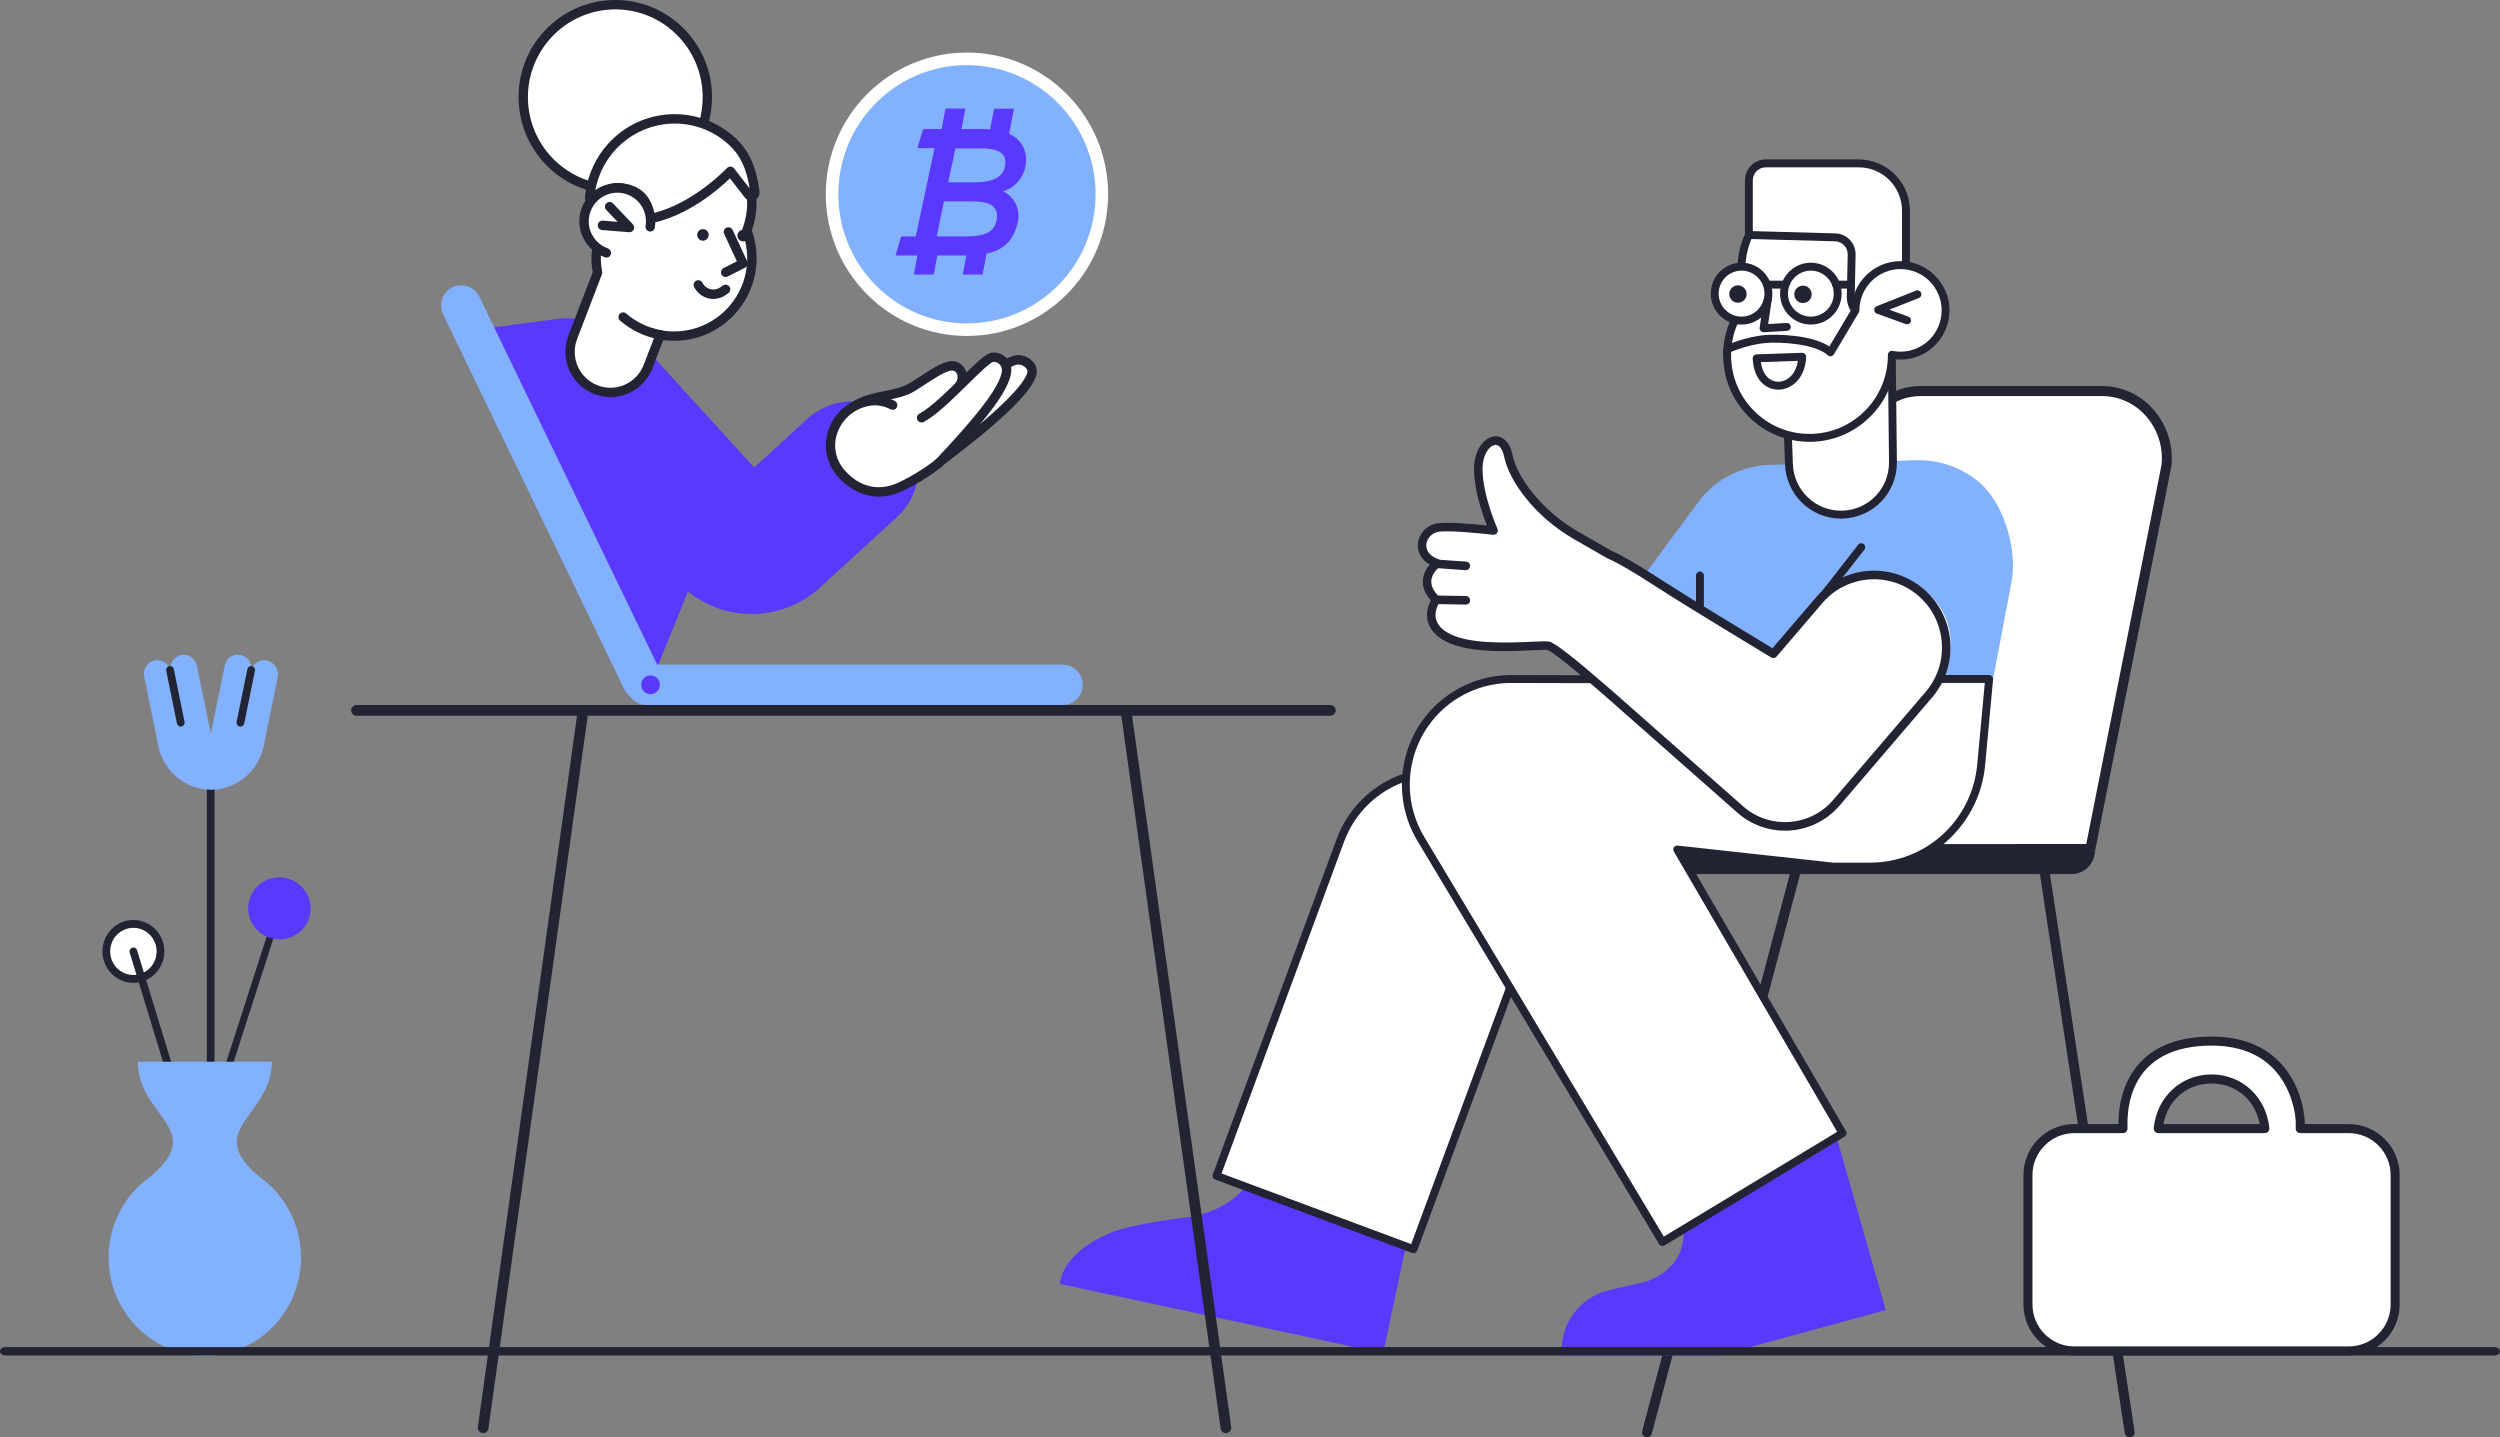 <svg width="327" height="188" viewBox="0 0 327 188" fill="none" xmlns="http://www.w3.org/2000/svg">
  <rect x="0" y="0" width="327" height="188" fill="#808080" stroke="none"/>
  <g clip-path="url(#clip0_282_1203)">
    <path
      d="M215.429 188C215.071 188 214.778 187.709 214.778 187.35C214.778 187.292 214.787 187.237 214.8 187.179L235.019 110.89C235.112 110.541 235.467 110.335 235.815 110.426C236.162 110.519 236.367 110.876 236.277 111.225L216.058 187.514C215.981 187.8 215.724 188 215.429 188ZM278.56 188C278.24 188 277.966 187.764 277.917 187.446L266.338 111.156C266.289 110.799 266.538 110.47 266.893 110.421C267.243 110.371 267.566 110.61 267.623 110.961L279.202 187.251C279.257 187.608 279.014 187.94 278.658 187.995C278.625 188 278.593 188.003 278.56 188.003V188Z"
      fill="#222433" />
    <path
      d="M232.427 111.057C232.427 111.057 242.887 61.579 243.125 60.256C243.872 56.109 245.438 52.146 249.63 51.309C250.152 51.205 250.682 51.153 251.216 51.153H274.981C275.514 51.153 276.044 51.205 276.566 51.309C280.976 52.187 283.844 56.491 283.374 60.89L273.337 111.452"
      fill="white" />
    <path
      d="M273.337 112.103C272.979 112.103 272.687 111.812 272.687 111.452C272.687 111.409 272.692 111.367 272.7 111.323L282.732 60.791C283.164 56.62 280.405 52.739 276.441 51.948C275.959 51.852 275.47 51.803 274.981 51.803H251.216C250.726 51.803 250.237 51.852 249.756 51.946C246.59 52.577 244.687 55.253 243.765 60.369C243.527 61.689 233.488 109.169 233.061 111.189C232.982 111.54 232.635 111.763 232.285 111.683C231.94 111.606 231.721 111.266 231.79 110.917C231.894 110.423 242.251 61.434 242.486 60.135C243.134 56.543 244.566 51.649 249.504 50.667C250.067 50.554 250.642 50.497 251.216 50.497H274.981C275.555 50.497 276.132 50.554 276.692 50.667C281.318 51.589 284.536 56.109 284.02 60.959C284.02 60.978 284.014 60.997 284.011 61.016L273.974 111.579C273.914 111.883 273.646 112.103 273.337 112.103Z"
      fill="#222433" />
    <path
      d="M208.233 110.404L274.016 110.399V111.269C274.016 112.959 272.649 114.331 270.964 114.331H205.059L208.233 110.407V110.404Z"
      fill="#222433" />
    <path
      d="M85.963 87.276L89.991 77.379C95.011 81.425 102.357 81.32 107.27 76.838L117.307 67.658C120.848 64.419 121.105 58.914 117.879 55.36C114.647 51.797 109.143 51.542 105.597 54.789L98.65 61.148L86.059 47.335C83.065 43.838 78.63 41.615 73.704 41.615L62.611 43.078L85.963 87.279V87.276Z"
      fill="#5A38FD" />
    <path
      d="M81.956 24.705C88.556 23.888 93.247 17.853 92.433 11.227C91.619 4.6 85.608 -0.11 79.008 0.707C72.408 1.524 67.718 7.559 68.532 14.185C69.346 20.812 75.356 25.522 81.956 24.705Z"
      fill="white" />
    <path
      d="M80.782 25.403C87.768 25.236 93.296 19.415 93.127 12.4C92.957 5.385 87.161 -0.165 80.175 0.003C73.19 0.17 67.661 5.991 67.831 13.006C68.006 20.016 73.799 25.562 80.782 25.403ZM80.206 1.232C86.516 1.081 91.752 6.093 91.905 12.43C92.055 18.764 87.063 24.023 80.755 24.177C74.448 24.33 69.209 19.316 69.056 12.979C68.911 6.647 73.901 1.391 80.206 1.232Z"
      fill="#222433" />
    <path
      d="M78.07 32.418C78.02 32.871 77.99 33.321 77.98 33.774C77.98 34.405 78.042 35.037 78.168 35.654L75.727 42.005C75.727 42.005 75.36 42.935 74.92 44.115C73.867 46.843 75.218 49.912 77.936 50.969H77.941C80.659 52.028 83.713 50.672 84.766 47.944V47.939L86.362 43.8C86.969 43.915 87.587 43.97 88.202 43.962C93.818 43.948 98.362 39.367 98.349 33.727V33.717C98.338 32.49 98.116 31.277 97.692 30.124C98.124 28.974 98.346 27.753 98.34 26.52C98.34 26.081 98.308 25.645 98.248 25.211L94.094 18.213"
      fill="white" />
    <path
      d="M79.99 51.946C82.371 51.883 84.482 50.39 85.34 48.161L86.756 44.486C87.24 44.555 87.73 44.585 88.219 44.577C94.174 44.555 98.983 39.694 98.962 33.717C98.951 32.495 98.743 31.282 98.344 30.13C98.754 28.971 98.959 27.75 98.953 26.52C98.953 26.051 98.918 25.582 98.852 25.118C98.838 25.041 98.814 24.967 98.773 24.901L94.62 17.903C94.448 17.612 94.073 17.516 93.78 17.689C93.49 17.861 93.395 18.24 93.567 18.531L97.657 25.425C97.701 25.796 97.723 26.166 97.726 26.54C97.728 27.692 97.521 28.834 97.116 29.913C97.064 30.05 97.064 30.201 97.116 30.338C97.515 31.422 97.726 32.567 97.737 33.722C97.753 39.022 93.488 43.331 88.208 43.347H88.203C87.623 43.358 87.043 43.306 86.472 43.196C86.182 43.144 85.898 43.303 85.791 43.58L84.195 47.719C83.749 48.88 82.86 49.816 81.728 50.318C80.599 50.826 79.314 50.856 78.16 50.401C75.757 49.465 74.562 46.756 75.486 44.341C75.749 43.635 76.019 42.933 76.293 42.233L78.734 35.877C78.775 35.77 78.787 35.651 78.765 35.539C78.647 34.96 78.59 34.37 78.587 33.777C78.595 33.346 78.625 32.915 78.674 32.484C78.721 32.15 78.488 31.837 78.155 31.79C77.821 31.743 77.51 31.977 77.463 32.311C77.463 32.322 77.463 32.331 77.46 32.342V32.347C77.409 32.816 77.376 33.286 77.365 33.758C77.365 34.373 77.419 34.987 77.531 35.594L75.153 41.783C75.153 41.783 74.781 42.727 74.344 43.896C73.179 46.953 74.702 50.381 77.745 51.55C78.458 51.825 79.218 51.959 79.984 51.943L79.99 51.946Z"
      fill="#222433" />
    <path
      d="M98.74 25.115C98.341 22.049 97.436 20.021 95.765 18.484C91.227 14.315 84.183 14.628 80.03 19.181L80.022 19.19C78.469 20.894 77.482 23.035 77.187 25.324L77.118 25.878C77.083 26.144 79.719 24.525 80.659 24.541C85.233 24.638 84.859 28.581 85.105 28.576H85.146C90.888 27.388 95.533 22.404 95.533 22.404L97.912 25.461C98.045 25.639 98.283 25.702 98.486 25.612C98.661 25.51 98.759 25.316 98.74 25.112V25.115Z"
      fill="white" />
    <path
      d="M85.118 29.194H85.159C85.195 29.194 85.233 29.188 85.269 29.18C90.097 28.181 94.103 24.662 95.475 23.331L97.419 25.831C97.733 26.251 98.302 26.389 98.77 26.155C99.169 25.933 99.396 25.494 99.344 25.038V25.033C98.925 21.822 97.947 19.662 96.175 18.029C91.388 13.629 83.956 13.959 79.576 18.764L79.568 18.773C77.93 20.57 76.888 22.832 76.58 25.244L76.511 25.801C76.481 26.032 76.58 26.262 76.768 26.4C77.129 26.66 77.433 26.515 78.436 26.029C79.07 25.722 80.246 25.156 80.648 25.159C83.855 25.225 84.216 27.314 84.391 28.318C84.443 28.628 84.541 29.207 85.115 29.194H85.118ZM95.516 21.792C95.352 21.797 95.196 21.866 95.084 21.986C95.04 22.033 90.789 26.537 85.553 27.854C85.326 26.66 84.58 24.012 80.672 23.93C80.03 23.924 79.081 24.352 77.906 24.923L77.865 24.942C78.709 20.046 82.835 16.399 87.781 16.176C90.573 16.042 93.299 17.038 95.349 18.94C96.817 20.29 97.64 22.019 98.053 24.651L96.014 22.028C95.904 21.888 95.737 21.8 95.56 21.792C95.546 21.792 95.532 21.792 95.519 21.792H95.516Z"
      fill="#222433" />
    <path
      d="M79.312 33.085C77.909 32.583 76.854 31.406 76.501 29.956C75.949 27.605 77.401 25.247 79.744 24.692C82.087 24.138 84.433 25.596 84.985 27.948C85.116 28.51 85.138 29.095 85.045 29.668"
      fill="white" />
    <path
      d="M79.328 33.697C79.667 33.689 79.935 33.409 79.927 33.069C79.921 32.816 79.76 32.591 79.525 32.503C78.316 32.07 77.406 31.057 77.1 29.806C76.638 27.78 77.901 25.763 79.916 25.299C81.915 24.841 83.91 26.081 84.392 28.082C84.504 28.568 84.523 29.073 84.444 29.564C84.383 29.899 84.602 30.217 84.936 30.278C85.269 30.338 85.586 30.118 85.649 29.784C85.649 29.775 85.652 29.767 85.655 29.756C85.759 29.106 85.734 28.442 85.586 27.799C84.958 25.115 82.281 23.452 79.61 24.083C76.938 24.715 75.281 27.401 75.908 30.083C76.31 31.735 77.51 33.074 79.104 33.651C79.175 33.678 79.251 33.689 79.328 33.689V33.697ZM94.923 36.233C95.014 36.233 95.104 36.209 95.186 36.167L97.466 35.006C97.761 34.855 97.885 34.499 97.742 34.197L95.828 30.083C95.686 29.775 95.323 29.641 95.016 29.786C94.71 29.929 94.576 30.297 94.721 30.604L96.386 34.18L94.636 35.072C94.336 35.226 94.215 35.596 94.368 35.898C94.475 36.11 94.694 36.242 94.932 36.236L94.923 36.233Z"
      fill="#222433" />
    <path
      d="M92.067 31.473C92.478 31.404 92.756 31.014 92.687 30.601C92.618 30.188 92.23 29.91 91.819 29.979C91.407 30.048 91.13 30.438 91.199 30.851C91.267 31.263 91.656 31.542 92.067 31.473Z"
      fill="#222433" />
    <path
      d="M97.329 31.564C97.74 31.494 98.017 31.102 97.947 30.69C97.877 30.278 97.488 30 97.077 30.07C96.666 30.14 96.389 30.531 96.459 30.944C96.529 31.356 96.919 31.634 97.329 31.564Z"
      fill="#222433" />
    <path
      d="M93.378 39.101C93.928 39.088 94.464 38.912 94.912 38.591L95.243 38.363C95.527 38.176 95.607 37.798 95.421 37.512C95.235 37.227 94.858 37.147 94.573 37.334L94.554 37.348L94.212 37.581C93.496 38.086 92.509 37.913 92.006 37.197C91.976 37.153 91.946 37.106 91.921 37.059L91.877 36.977C91.719 36.678 91.347 36.565 91.049 36.725C90.751 36.884 90.636 37.257 90.797 37.556L90.841 37.636C90.89 37.726 90.945 37.817 91.008 37.902C91.552 38.676 92.441 39.126 93.384 39.104L93.378 39.101ZM86.338 44.395C86.677 44.387 86.945 44.107 86.937 43.767C86.931 43.473 86.718 43.226 86.431 43.174C84.758 42.872 83.197 42.126 81.911 41.011C81.66 40.786 81.272 40.808 81.047 41.064C80.823 41.319 80.845 41.706 81.099 41.931L81.11 41.942C82.562 43.199 84.326 44.044 86.212 44.385C86.253 44.393 86.297 44.395 86.338 44.395ZM82.349 30.371C82.688 30.363 82.956 30.08 82.948 29.742C82.945 29.589 82.882 29.443 82.778 29.334L80.181 26.608C79.948 26.364 79.56 26.353 79.317 26.589C79.073 26.822 79.062 27.212 79.298 27.459L80.782 29.018L78.847 28.861C78.51 28.834 78.215 29.087 78.188 29.427C78.16 29.764 78.412 30.061 78.751 30.088L82.289 30.374C82.311 30.374 82.33 30.374 82.352 30.374L82.349 30.371Z"
      fill="#222433" />
    <path
      d="M118.839 57.02C119.727 56.932 120.132 55.865 120.307 55.684C123.055 52.538 126.303 50.949 125.816 48.897C125.674 48.235 125.062 47.788 124.392 47.856C123.202 47.988 121.712 49.124 119.394 50.59C117.176 51.979 114.144 51.537 111.656 53.2"
      fill="white" />
    <path
      d="M119.377 57.517C120.074 57.243 120.47 56.578 120.681 56.227C120.714 56.172 120.741 56.126 120.763 56.093C121.638 55.124 122.573 54.213 123.56 53.362C125.375 51.74 126.811 50.458 126.406 48.757C126.196 47.793 125.296 47.143 124.317 47.247C123.232 47.368 122.04 48.142 120.394 49.215C119.981 49.484 119.541 49.772 119.062 50.071C118.108 50.667 116.946 50.9 115.713 51.147C114.242 51.441 112.722 51.745 111.311 52.689C111.03 52.879 110.953 53.26 111.142 53.543C111.33 53.826 111.71 53.903 111.992 53.713C113.2 52.904 114.6 52.624 115.954 52.352C117.239 52.094 118.567 51.83 119.713 51.111C120.197 50.804 120.645 50.513 121.061 50.244C122.567 49.264 123.656 48.556 124.454 48.468C124.815 48.433 125.143 48.677 125.214 49.031C125.441 49.981 124.473 50.9 122.748 52.442C121.723 53.323 120.755 54.27 119.85 55.275C119.768 55.374 119.694 55.481 119.631 55.596C119.456 55.887 119.166 56.375 118.778 56.414C118.442 56.458 118.207 56.765 118.25 57.103C118.291 57.424 118.576 57.657 118.898 57.638C119.062 57.621 119.224 57.583 119.377 57.523V57.517ZM120.755 56.101L120.744 56.112L120.755 56.101Z"
      fill="#222433" />
    <path
      d="M116.76 52.989C115.683 52.451 114.663 52.346 114.291 52.398C109.247 52.772 106.914 58.453 110.064 61.966C111.716 63.824 114.548 65.328 118.122 63.517C121.638 61.746 123.15 60.242 123.15 60.242C129.37 55.552 134.288 51.227 134.95 48.943C135.259 47.914 134.1 46.975 133.047 47.071C130.854 47.28 125.02 53.477 121.988 55.094"
      fill="white" />
    <path
      d="M117.611 64.42C117.879 64.312 118.142 64.195 118.399 64.063C121.723 62.389 123.301 60.945 123.55 60.709C130.981 55.105 134.902 51.312 135.539 49.113C135.711 48.51 135.569 47.859 135.161 47.382C134.631 46.739 133.822 46.396 132.993 46.457C131.651 46.586 129.671 48.188 126.571 50.818C124.794 52.324 122.954 53.883 121.704 54.55C121.409 54.718 121.305 55.091 121.469 55.387C121.63 55.673 121.986 55.782 122.278 55.637C123.645 54.91 125.45 53.378 127.361 51.759C129.45 49.989 132.05 47.782 133.105 47.684C133.529 47.659 133.937 47.837 134.213 48.161C134.366 48.323 134.423 48.551 134.366 48.765C134.051 49.846 132.135 52.7 122.784 59.751C122.762 59.768 122.74 59.787 122.721 59.806C122.708 59.82 121.215 61.274 117.849 62.968C114.207 64.815 111.697 62.877 110.522 61.56C109.239 60.157 108.884 58.135 109.617 56.378C110.415 54.441 112.25 53.131 114.338 53.016C114.352 53.016 114.366 53.016 114.379 53.011C115.115 53.013 115.839 53.197 116.49 53.54C116.794 53.691 117.16 53.568 117.31 53.263C117.461 52.958 117.338 52.591 117.034 52.44C115.85 51.85 114.718 51.726 114.229 51.789C111.621 51.99 109.42 53.571 108.479 55.917C107.588 58.11 108.028 60.621 109.611 62.378C110.675 63.574 113.505 66.047 117.611 64.422V64.42Z"
      fill="#222433" />
    <path
      d="M122.784 60.594C128.123 54.91 131.383 50.958 131.659 48.603C131.763 47.675 131.098 46.835 130.171 46.731C130.051 46.717 129.931 46.717 129.81 46.731C128.572 46.882 123.448 53.12 120.553 54.646"
      fill="white" />
    <path
      d="M123.008 61.167C123.092 61.134 123.166 61.082 123.226 61.016C128.58 55.319 131.962 51.268 132.265 48.674C132.41 47.409 131.503 46.264 130.239 46.119C130.073 46.1 129.906 46.1 129.742 46.119C128.979 46.212 127.82 47.324 125.665 49.445C123.814 51.27 121.714 53.337 120.268 54.1C119.967 54.254 119.847 54.624 120 54.926C120.153 55.228 120.522 55.349 120.823 55.195L120.837 55.187C122.444 54.342 124.613 52.206 126.524 50.324C127.822 49.045 129.441 47.458 129.898 47.338C130.212 47.31 130.524 47.425 130.742 47.651C130.975 47.881 131.087 48.205 131.051 48.532C130.773 50.911 126.699 55.533 122.341 60.174C122.108 60.421 122.122 60.81 122.368 61.044C122.54 61.206 122.792 61.255 123.013 61.167H123.008Z"
      fill="#222433" />
    <path
      d="M228.722 31.211L225.975 45.359L239.375 46.393L242.437 41.022L242.125 32.072L241.267 30.692L228.725 31.211H228.722Z"
      fill="white" />
    <path
      d="M220.236 161.246C220.17 163.964 218.88 166.239 215.509 167.575L210.295 168.799C206.492 169.774 203.949 173.369 204.282 177.296H224.898L246.661 171.36L240.362 149.217M162.959 155.23C161.045 157.451 158.213 158.886 155.074 159.24C152.848 159.49 148.4 160.206 146.267 160.892C143.796 161.688 139.107 164.029 138.617 167.94L158.781 172.255L170.363 174.739L180.919 177.014L183.856 163.154"
      fill="#5A38FD" />
    <path
      d="M197.516 129.199L184.887 163.398L159.115 153.798L175.307 109.951C176.767 106.005 179.936 102.942 183.916 101.633"
      fill="white" />
    <path
      d="M184.886 163.914C184.826 163.914 184.766 163.903 184.709 163.881L158.937 154.281C158.672 154.182 158.535 153.883 158.634 153.617L174.825 109.77C176.345 105.651 179.601 102.505 183.757 101.141C184.025 101.045 184.321 101.185 184.416 101.454C184.512 101.723 184.372 102.02 184.105 102.116C184.096 102.118 184.088 102.121 184.077 102.124C180.222 103.392 177.201 106.309 175.79 110.13L159.779 153.49L184.583 162.731L197.031 129.017C197.141 128.754 197.442 128.628 197.707 128.737C197.956 128.842 198.084 129.119 197.999 129.377L185.37 163.576C185.297 163.78 185.102 163.914 184.886 163.914Z"
      fill="#222433" />
    <path
      d="M258.565 62.822L258.582 62.833C258.598 62.844 258.612 62.855 258.628 62.869L258.568 62.822H258.565Z"
      fill="#82B1FF" />
    <path
      d="M263.153 75.87C263.875 71.338 261.819 65.295 258.582 62.833C256.87 61.475 254.831 60.602 252.671 60.308C251.985 60.212 251.29 60.177 250.598 60.199L247.596 60.295C247.596 60.295 247.596 67.032 240.98 67.315C234.475 67.592 233.994 60.725 233.994 60.725L231.47 60.805C227.848 60.923 224.641 62.611 222.481 65.196L214.579 75.905L232.351 85.797L239.213 77.258C239.213 77.258 244.408 72.124 251.123 76.778C257.759 81.378 254.183 88.865 254.183 88.865L260.695 88.816L263.039 76.482C263.082 76.287 263.121 76.087 263.153 75.883V75.87Z"
      fill="#82B1FF" />
    <path
      d="M222.35 80.634C222.065 80.634 221.836 80.404 221.833 80.118V75.282C221.833 74.997 222.063 74.764 222.35 74.764C222.637 74.764 222.867 74.994 222.867 75.282V80.118C222.867 80.404 222.637 80.637 222.35 80.637V80.634Z"
      fill="#222433" />
    <path
      d="M233.862 56.932L233.991 60.665C234.092 64.439 237.22 67.416 240.979 67.315C244.67 67.213 247.609 64.178 247.601 60.47L247.445 46.495"
      fill="white" />
    <path
      d="M240.791 67.834C236.843 67.834 233.582 64.664 233.475 60.679L233.347 56.949C233.336 56.664 233.56 56.425 233.844 56.414C234.128 56.403 234.366 56.625 234.377 56.908C234.377 56.908 234.377 56.908 234.377 56.911L234.506 60.643C234.599 64.129 237.497 66.89 240.964 66.794C244.401 66.7 247.091 63.92 247.085 60.468L246.93 46.498C246.927 46.212 247.154 45.976 247.438 45.974C247.722 45.974 247.955 46.199 247.96 46.487L248.116 60.462C248.122 64.488 244.994 67.721 240.991 67.831C240.925 67.831 240.857 67.831 240.791 67.831V67.834ZM225.899 46.992C225.614 46.992 225.385 46.761 225.385 46.473C225.385 44.813 225.737 43.21 226.432 41.714C226.555 41.456 226.864 41.349 227.121 41.473C227.372 41.593 227.482 41.895 227.367 42.151C226.738 43.504 226.416 44.98 226.418 46.473C226.418 46.759 226.186 46.989 225.902 46.989L225.899 46.992ZM227.777 35.396H227.758C227.474 35.385 227.252 35.147 227.26 34.861C227.312 33.308 227.684 31.784 228.354 30.385C228.477 30.127 228.783 30.017 229.04 30.14C229.297 30.264 229.407 30.571 229.284 30.829C228.677 32.1 228.338 33.486 228.291 34.894C228.28 35.174 228.053 35.394 227.777 35.394V35.396Z"
      fill="#222433" />
    <path
      d="M236.859 41.934C238.798 41.934 240.37 40.355 240.37 38.407C240.37 36.459 238.798 34.88 236.859 34.88C234.92 34.88 233.349 36.459 233.349 38.407C233.349 40.355 234.92 41.934 236.859 41.934Z"
      fill="white" />
    <path
      d="M236.859 42.452C234.639 42.452 232.832 40.638 232.832 38.407C232.832 36.176 234.639 34.361 236.859 34.361C239.079 34.361 240.887 36.176 240.887 38.407C240.887 40.638 239.079 42.452 236.859 42.452ZM236.859 35.399C235.208 35.399 233.863 36.749 233.863 38.407C233.863 40.065 235.208 41.415 236.859 41.415C238.511 41.415 239.856 40.065 239.856 38.407C239.856 36.749 238.511 35.399 236.859 35.399Z"
      fill="#222433" />
    <path
      d="M227.796 41.934C229.735 41.934 231.306 40.355 231.306 38.407C231.306 36.459 229.735 34.88 227.796 34.88C225.857 34.88 224.285 36.459 224.285 38.407C224.285 40.355 225.857 41.934 227.796 41.934Z"
      fill="white" />
    <path
      d="M227.796 42.452C225.576 42.452 223.769 40.638 223.769 38.407C223.769 36.176 225.576 34.361 227.796 34.361C230.016 34.361 231.823 36.176 231.823 38.407C231.823 40.638 230.016 42.452 227.796 42.452ZM227.796 35.399C226.144 35.399 224.799 36.749 224.799 38.407C224.799 40.065 226.144 41.415 227.796 41.415C229.447 41.415 230.792 40.065 230.792 38.407C230.792 36.749 229.447 35.399 227.796 35.399Z"
      fill="#222433" />
    <path
      d="M253.986 88.816H260.179L259.137 100.049C258.437 107.591 252.135 113.357 244.594 113.357H239.779L219.383 111.123L241.004 148.224L217.453 162.462L185.852 109.74C181.937 103.208 184.036 94.727 190.538 90.794C192.679 89.502 195.129 88.816 197.628 88.816L206.56 88.84"
      fill="white" />
    <path
      d="M217.453 162.978C217.273 162.978 217.106 162.882 217.01 162.729L185.409 110.006C181.355 103.241 183.536 94.423 190.271 90.35C192.491 89.008 195.033 88.297 197.625 88.297L208.584 88.322C208.868 88.333 209.089 88.571 209.081 88.857C209.073 89.129 208.854 89.348 208.584 89.356H206.558L197.625 89.332C195.222 89.332 192.862 89.99 190.804 91.234C184.554 95.013 182.53 103.192 186.292 109.468L217.628 161.749L240.302 148.04L218.938 111.378C218.839 111.208 218.845 111 218.949 110.835C219.055 110.67 219.244 110.58 219.438 110.602L239.804 112.833H244.592C251.911 112.833 257.943 107.314 258.623 99.994L259.613 89.329H253.986C253.702 89.329 253.472 89.098 253.472 88.81C253.472 88.522 253.702 88.291 253.986 88.291H260.179C260.463 88.291 260.696 88.525 260.696 88.81C260.696 88.827 260.696 88.843 260.696 88.857L259.654 100.09C259.304 103.867 257.573 107.352 254.782 109.907C251.99 112.463 248.373 113.868 244.597 113.868H239.783C239.763 113.868 239.744 113.868 239.728 113.865L220.351 111.741L241.456 147.955C241.598 148.199 241.519 148.515 241.278 148.66L217.727 162.899C217.644 162.948 217.554 162.973 217.461 162.973L217.453 162.978ZM238.435 78.518C238.15 78.518 237.921 78.288 237.921 78.002C237.921 77.887 237.959 77.772 238.03 77.681L243.05 71.248C243.225 71.023 243.55 70.984 243.774 71.16C243.999 71.336 244.037 71.662 243.862 71.888L238.842 78.321C238.744 78.447 238.596 78.518 238.437 78.518H238.435ZM243.479 37.746H240.171C239.886 37.746 239.657 37.515 239.657 37.227C239.657 36.939 239.886 36.708 240.171 36.708H243.479C243.763 36.708 243.993 36.939 243.993 37.227C243.993 37.515 243.763 37.746 243.479 37.746ZM230.67 43.454C230.385 43.454 230.153 43.221 230.156 42.935C230.156 42.911 230.156 42.886 230.161 42.861L230.73 39.03C230.776 38.747 231.044 38.558 231.323 38.605C231.597 38.651 231.783 38.907 231.75 39.181L231.274 42.384L233.691 42.244C233.973 42.227 234.219 42.444 234.235 42.73C234.251 43.015 234.035 43.259 233.751 43.276L230.703 43.451C230.703 43.451 230.683 43.451 230.673 43.451L230.67 43.454ZM233.549 37.746H231.31C231.025 37.746 230.796 37.515 230.796 37.227C230.796 36.939 231.025 36.708 231.31 36.708H233.549C233.833 36.708 234.063 36.939 234.063 37.227C234.063 37.515 233.833 37.746 233.549 37.746Z"
      fill="#222433" />
    <path
      d="M249.297 34.449V27.574C249.297 24.155 246.538 21.38 243.131 21.377H230.984C229.759 21.369 228.758 22.362 228.75 23.592V30.741L240.056 31.052C241.264 31.082 242.221 32.089 242.196 33.305L242.082 38.777C242.068 39.455 242.281 40.117 242.689 40.652"
      fill="white" />
    <path
      d="M242.689 41.168C242.533 41.168 242.38 41.097 242.279 40.965C241.8 40.334 241.549 39.557 241.565 38.764L241.68 33.291C241.699 32.364 240.964 31.59 240.042 31.565L228.737 31.255C228.458 31.247 228.236 31.019 228.236 30.736V23.6C228.245 22.069 229.48 20.837 230.99 20.853H243.135C246.82 20.853 249.817 23.866 249.817 27.566V34.441C249.817 34.727 249.587 34.96 249.3 34.96C249.013 34.96 248.783 34.729 248.783 34.441V27.566C248.783 24.437 246.249 21.89 243.132 21.888H230.984C230.038 21.877 229.273 22.645 229.267 23.589V30.231L240.07 30.527C241.557 30.566 242.744 31.815 242.711 33.31L242.596 38.783C242.585 39.343 242.763 39.889 243.099 40.334C243.271 40.561 243.227 40.885 243.003 41.058C242.913 41.127 242.804 41.165 242.692 41.165L242.689 41.168Z"
      fill="#222433" />
    <path
      d="M242.688 40.597L239.421 46.086C237.617 44.437 232.963 44.192 231.014 44.338C228.49 44.525 225.936 45.663 225.936 45.663C225.917 45.916 225.909 46.169 225.906 46.421C225.884 52.393 230.688 57.254 236.638 57.276C242.584 57.297 247.424 52.473 247.446 46.498V46.407C247.815 46.479 248.195 46.517 248.583 46.517C251.839 46.517 254.478 43.866 254.478 40.597C254.478 37.328 251.839 34.677 248.583 34.677C245.327 34.677 242.688 37.328 242.688 40.597Z"
      fill="white" />
    <path
      d="M236.679 57.789H236.638C233.625 57.778 230.795 56.59 228.671 54.441C226.547 52.291 225.385 49.443 225.396 46.416C225.396 46.152 225.407 45.886 225.426 45.622C225.439 45.433 225.557 45.266 225.729 45.189C225.836 45.142 228.395 44.009 230.979 43.819C232.48 43.707 236.969 43.778 239.277 45.32L242.175 40.452C242.251 36.969 245.098 34.158 248.584 34.158C252.07 34.158 254.992 37.046 254.992 40.597C254.992 44.148 252.116 47.036 248.584 47.036C248.37 47.036 248.16 47.025 247.949 47.006C247.815 49.843 246.648 52.489 244.627 54.501C242.497 56.622 239.676 57.792 236.677 57.792L236.679 57.789ZM226.435 46.015C226.429 46.149 226.426 46.286 226.426 46.421C226.415 49.171 227.474 51.762 229.404 53.713C231.334 55.665 233.904 56.746 236.644 56.754H236.682C239.408 56.754 241.97 55.692 243.906 53.763C245.849 51.825 246.924 49.242 246.935 46.492V46.404C246.935 46.119 247.167 45.886 247.452 45.886C247.484 45.886 247.517 45.889 247.55 45.897C247.889 45.963 248.239 45.998 248.589 45.998C251.556 45.998 253.967 43.575 253.967 40.597C253.967 37.619 251.553 35.196 248.589 35.196C245.625 35.196 243.211 37.619 243.211 40.597C243.211 40.69 243.186 40.784 243.137 40.863L239.87 46.352C239.722 46.599 239.405 46.679 239.162 46.531C239.132 46.514 239.104 46.492 239.08 46.47C237.407 44.942 232.871 44.719 231.058 44.854C229.136 44.997 227.162 45.727 226.44 46.017L226.435 46.015Z"
      fill="#222433" />
    <path
      d="M232.592 50.966C231.012 50.966 229.371 49.706 229.256 46.888C229.245 46.602 229.467 46.361 229.751 46.35C229.751 46.35 229.751 46.35 229.754 46.35L235.709 46.147C235.993 46.136 236.231 46.361 236.242 46.646C236.242 46.657 236.242 46.671 236.242 46.682C236.141 49.489 234.333 50.963 232.6 50.966H232.592ZM230.328 47.365C230.571 49.248 231.665 49.931 232.592 49.931H232.597C233.727 49.928 234.899 48.993 235.162 47.2L230.331 47.365H230.328ZM249.442 42.419C249.385 42.419 249.325 42.408 249.267 42.389L245.489 41.02C245.221 40.924 245.081 40.627 245.18 40.358C245.229 40.218 245.338 40.106 245.475 40.051L250.615 38.012C250.88 37.907 251.178 38.036 251.282 38.303C251.386 38.569 251.258 38.868 250.992 38.975L247.121 40.509L249.614 41.412C249.882 41.508 250.022 41.805 249.926 42.074C249.852 42.279 249.658 42.417 249.439 42.417L249.442 42.419Z"
      fill="#222433" />
    <path
      d="M235.829 39.636C236.456 39.636 236.964 39.127 236.964 38.498C236.964 37.868 236.456 37.358 235.829 37.358C235.202 37.358 234.694 37.868 234.694 38.498C234.694 39.127 235.202 39.636 235.829 39.636Z"
      fill="#222433" />
    <path
      d="M227.323 39.601C227.95 39.601 228.458 39.091 228.458 38.462C228.458 37.833 227.95 37.323 227.323 37.323C226.696 37.323 226.188 37.833 226.188 38.462C226.188 39.091 226.696 39.601 227.323 39.601Z"
      fill="#222433" />
    <path
      d="M252.422 90.715C252.332 90.825 240.198 105.003 240.198 105.003C237.007 108.727 231.408 109.15 227.698 105.944C227.613 105.873 216.953 96.47 210.883 91.113C210.883 91.113 210.866 91.096 210.836 91.072C210.765 91.008 210.689 90.943 210.618 90.879C210.579 90.847 210.536 90.808 210.492 90.77C210.432 90.715 210.369 90.663 210.311 90.611C208.578 89.098 203.462 84.685 202.557 84.477C201.464 84.227 192.545 85.517 188.881 83.124C185.874 81.161 187.853 78.455 187.853 78.455C185.114 75.754 187.979 73.691 187.979 73.691C184.98 72.598 185.786 69.582 187.862 69.052C189.322 68.682 195.364 69.395 195.364 69.395C195.364 69.395 193.357 64.919 193.368 61.335C193.385 57.619 196.548 56.137 197.283 59.565C197.674 61.398 198.732 63.165 199.905 64.656C201.639 66.859 203.81 68.679 206.235 70.076L210.484 72.521C211.875 73.128 213.683 74.16 217.196 76.435C221.201 79.029 231.963 85.517 231.963 85.517L237.822 78.675C241.136 74.626 247.091 74.039 251.124 77.365C255.154 80.695 255.741 86.675 252.428 90.723L252.422 90.715Z"
      fill="white" />
    <path
      d="M233.472 108.656C231.295 108.656 229.108 107.904 227.333 106.37C227.246 106.295 216.227 96.577 210.513 91.535C210.497 91.522 210.48 91.508 210.464 91.494L210.243 91.299C210.21 91.272 210.163 91.231 210.117 91.187L209.939 91.03C205.398 87.07 202.893 85.157 202.426 85.023C202.223 84.976 201.31 85.02 200.43 85.058C197.072 85.215 191.454 85.475 188.575 83.593C187.517 82.904 186.89 82.045 186.707 81.043C186.516 79.984 186.885 79.045 187.153 78.532C186.393 77.67 186.046 76.773 186.114 75.856C186.18 74.994 186.612 74.305 187.003 73.85C185.966 73.238 185.398 72.296 185.45 71.22C185.512 69.95 186.445 68.833 187.719 68.506C188.922 68.201 192.668 68.542 194.48 68.731C193.887 67.219 192.796 64.06 192.804 61.329C192.815 58.747 194.177 57.212 195.448 57.081C196.331 56.987 197.42 57.561 197.821 59.441C198.144 60.956 198.992 62.592 200.337 64.304C201.985 66.401 204.061 68.177 206.508 69.587L210.729 72.016C212.227 72.675 214.128 73.784 217.491 75.96C221.004 78.235 229.846 83.585 231.842 84.789L237.392 78.304C240.886 74.034 247.205 73.411 251.47 76.926C253.534 78.631 254.817 81.043 255.076 83.713C255.339 86.384 254.546 88.999 252.851 91.072C252.692 91.264 241.857 103.921 240.618 105.368C238.757 107.539 236.121 108.656 233.469 108.656H233.472ZM211.191 90.643C211.235 90.679 211.257 90.701 211.257 90.701C217.206 95.951 227.888 105.373 228.058 105.519C231.53 108.521 236.785 108.126 239.774 104.638C239.894 104.498 251.782 90.608 251.99 90.361C253.496 88.519 254.199 86.197 253.966 83.823C253.734 81.449 252.597 79.308 250.762 77.794C246.973 74.67 241.359 75.222 238.245 79.026L232.378 85.879C232.2 86.085 231.902 86.134 231.667 85.994C231.56 85.928 220.851 79.471 216.884 76.902C213.554 74.747 211.694 73.66 210.251 73.032C210.232 73.024 210.212 73.015 210.196 73.004L205.947 70.559C203.377 69.08 201.193 67.208 199.456 64.999C198.005 63.151 197.086 61.359 196.728 59.677C196.517 58.694 196.083 58.14 195.56 58.195C194.904 58.264 193.925 59.309 193.917 61.332C193.906 64.757 195.845 69.115 195.864 69.159C195.99 69.442 195.864 69.774 195.585 69.9C195.492 69.942 195.391 69.958 195.29 69.947C193.638 69.752 189.105 69.308 187.99 69.59C187.199 69.793 186.598 70.499 186.56 71.273C186.519 72.088 187.104 72.774 188.159 73.158C188.449 73.262 188.599 73.586 188.493 73.877C188.454 73.984 188.386 74.075 188.293 74.143C188.285 74.149 187.298 74.884 187.219 75.947C187.169 76.63 187.511 77.341 188.233 78.052C188.432 78.246 188.457 78.559 188.293 78.784C188.288 78.793 187.599 79.767 187.798 80.848C187.924 81.532 188.389 82.138 189.173 82.651C191.752 84.337 197.359 84.076 200.37 83.939C201.685 83.878 202.333 83.851 202.669 83.93C203.41 84.1 206.103 86.206 210.666 90.185L210.852 90.35C210.893 90.388 210.931 90.421 210.967 90.451L211.183 90.641L211.191 90.643Z"
      fill="#222433" />
    <path
      d="M191.725 74.58C191.725 74.58 191.697 74.58 191.686 74.58L187.566 74.289C187.257 74.267 187.027 73.998 187.049 73.691C187.071 73.383 187.342 73.15 187.645 73.169L191.766 73.46C192.072 73.482 192.304 73.751 192.282 74.058C192.261 74.352 192.02 74.58 191.727 74.58H191.725ZM191.725 79.081H191.716L187.839 79.015C187.531 79.015 187.284 78.76 187.287 78.45C187.287 78.139 187.541 77.89 187.85 77.892H187.859L191.736 77.958C192.045 77.958 192.291 78.213 192.288 78.524C192.288 78.834 192.034 79.084 191.725 79.081Z"
      fill="#222433" />
    <path
      d="M160.348 187.451C160.001 187.451 159.706 187.193 159.659 186.845L146.623 93.308C146.574 92.924 146.845 92.57 147.227 92.523C147.602 92.477 147.947 92.737 148.004 93.114L161.04 186.65C161.095 187.034 160.827 187.391 160.447 187.443C160.414 187.448 160.381 187.448 160.348 187.448V187.451ZM63.197 187.451C62.812 187.451 62.5 187.138 62.5 186.748C62.5 186.716 62.5 186.683 62.505 186.65L75.542 93.114C75.594 92.729 75.944 92.463 76.324 92.515C76.324 92.515 76.326 92.515 76.329 92.515C76.709 92.57 76.977 92.924 76.922 93.308L63.886 186.845C63.837 187.19 63.544 187.448 63.197 187.451Z"
      fill="#222433" />
    <path
      d="M174.013 93.621H46.631C46.245 93.621 45.934 93.306 45.934 92.919C45.934 92.532 46.245 92.216 46.631 92.216H174.013C174.399 92.216 174.71 92.532 174.71 92.919C174.71 93.306 174.399 93.621 174.013 93.621Z"
      fill="#222433" />
    <path
      d="M57.955 41.118L81.654 90.155C82.289 91.469 83.866 92.018 85.179 91.382C86.491 90.745 87.04 89.167 86.406 87.852L62.707 38.816C62.073 37.501 60.495 36.952 59.183 37.589C57.87 38.223 57.321 39.804 57.955 41.118Z"
      fill="#82B1FF" />
    <path
      d="M84.569 92.216H138.989C140.446 92.216 141.627 91.03 141.625 89.573C141.625 88.116 140.443 86.936 138.989 86.933H84.569C83.112 86.933 81.931 88.116 81.931 89.576C81.931 91.036 83.112 92.216 84.569 92.219V92.216Z"
      fill="#82B1FF" />
    <path
      d="M85.091 90.794C85.765 90.794 86.311 90.248 86.311 89.573C86.311 88.898 85.765 88.352 85.091 88.352C84.418 88.352 83.872 88.898 83.872 89.573C83.872 90.248 84.418 90.794 85.091 90.794Z"
      fill="#5A38FD" />
    <path
      d="M289.269 136.172C277.879 136.172 277.682 145.273 277.682 146.865V147.617H271.314C267.965 147.617 265.253 150.342 265.253 153.702V170.616C265.253 173.978 267.968 176.701 271.314 176.701H307.222C310.571 176.701 313.283 173.975 313.283 170.616V153.702C313.283 150.34 310.568 147.617 307.222 147.617H300.87V146.865C300.898 145.869 300.094 136.172 289.267 136.172H289.269ZM296.241 147.617H282.297C282.634 144.063 285.319 141.129 289.269 141.129C292.928 141.129 295.867 143.78 296.241 147.617Z"
      fill="white" />
    <path
      d="M307.224 177.296H271.317C267.648 177.296 264.665 174.299 264.665 170.619V153.704C264.665 150.021 267.651 147.027 271.317 147.027H277.094V146.868C277.094 144.219 277.972 135.582 289.272 135.582C293.026 135.582 296.023 136.708 298.174 138.925C301.439 142.29 301.469 146.838 301.466 146.884V147.03H307.224C310.893 147.03 313.876 150.027 313.876 153.707V170.622C313.876 174.305 310.891 177.299 307.224 177.299V177.296ZM271.317 148.213C268.301 148.213 265.846 150.677 265.846 153.704V170.619C265.846 173.646 268.301 176.111 271.317 176.111H307.224C310.24 176.111 312.695 173.646 312.695 170.619V153.704C312.695 150.677 310.24 148.213 307.224 148.213H300.873C300.548 148.213 300.282 147.946 300.282 147.62V146.868C300.307 146.02 299.869 142.375 297.327 139.754C295.405 137.772 292.695 136.768 289.272 136.768C279.347 136.768 278.275 143.832 278.275 146.868V147.62C278.275 147.946 278.01 148.213 277.685 148.213H271.317ZM296.244 148.213H282.3C281.975 148.213 281.709 147.946 281.709 147.62C281.709 147.601 281.709 147.581 281.709 147.562C282.095 143.492 285.275 140.536 289.269 140.536C293.264 140.536 296.433 143.489 296.829 147.559C296.862 147.886 296.624 148.174 296.299 148.207C296.28 148.207 296.26 148.21 296.241 148.21L296.244 148.213ZM282.978 147.027H295.566C294.981 143.873 292.476 141.725 289.272 141.725C286.068 141.725 283.552 143.873 282.978 147.027Z"
      fill="#222433" />
    <path
      d="M17.447 128.043C19.404 128.043 20.99 126.432 20.99 124.445C20.99 122.458 19.404 120.847 17.447 120.847C15.49 120.847 13.903 122.458 13.903 124.445C13.903 126.432 15.49 128.043 17.447 128.043Z"
      fill="white" />
    <path
      d="M17.447 128.556C15.21 128.556 13.398 126.715 13.398 124.445C13.398 122.175 15.21 120.334 17.447 120.334C19.683 120.334 21.496 122.175 21.496 124.445C21.496 126.715 19.68 128.554 17.447 128.556ZM17.447 121.363C15.768 121.363 14.409 122.743 14.409 124.445C14.409 126.147 15.768 127.527 17.447 127.527C19.125 127.527 20.484 126.147 20.484 124.445C20.484 122.743 19.123 121.363 17.447 121.363Z"
      fill="#222433" />
    <path
      d="M27.555 158.085C27.334 158.085 27.137 157.936 27.071 157.722L16.963 124.599C16.881 124.327 17.029 124.039 17.297 123.956C17.565 123.871 17.846 124.025 17.931 124.294L28.039 157.418C28.121 157.689 27.973 157.978 27.705 158.06C27.656 158.076 27.607 158.082 27.555 158.082V158.085Z"
      fill="#222433" />
    <path
      d="M27.555 158.085C27.276 158.085 27.049 157.854 27.049 157.571V99.423C27.049 99.141 27.276 98.91 27.555 98.91C27.834 98.91 28.06 99.141 28.06 99.423V157.571C28.06 157.854 27.834 158.085 27.555 158.085Z"
      fill="#222433" />
    <path
      d="M34.912 86.389C33.969 86.186 33.042 86.796 32.843 87.753C32.843 87.762 32.84 87.77 32.837 87.775C33.037 86.812 32.427 85.865 31.478 85.665C30.529 85.462 29.597 86.079 29.398 87.045C29.398 87.051 29.398 87.054 29.398 87.059L27.574 95.932L25.75 87.059C25.551 86.096 24.621 85.478 23.67 85.679C22.724 85.879 22.117 86.818 22.308 87.778C22.117 86.812 21.19 86.189 20.238 86.384C19.287 86.579 18.672 87.52 18.863 88.486C18.863 88.492 18.863 88.495 18.863 88.5L19.098 89.664L20.7 97.543C21.258 100.329 23.383 102.516 26.117 103.126V103.142C26.606 103.244 27.104 103.296 27.601 103.296C28.099 103.296 28.596 103.244 29.086 103.142V103.126C31.82 102.516 33.944 100.326 34.502 97.543L36.104 89.664L36.34 88.5C36.484 87.523 35.855 86.601 34.904 86.392L34.912 86.389Z"
      fill="#82B1FF" />
    <path
      d="M23.639 95.037C23.398 95.037 23.191 94.865 23.144 94.626L21.744 87.74C21.687 87.463 21.862 87.188 22.135 87.13C22.409 87.07 22.677 87.248 22.737 87.526C22.737 87.526 22.737 87.528 22.737 87.531L24.137 94.417C24.194 94.694 24.016 94.966 23.743 95.024C23.71 95.032 23.675 95.035 23.639 95.035V95.037ZM31.45 95.037C31.415 95.037 31.382 95.035 31.346 95.026C31.073 94.969 30.895 94.697 30.953 94.42L32.353 87.534C32.407 87.257 32.675 87.076 32.949 87.13C33.222 87.185 33.4 87.457 33.345 87.734C33.345 87.734 33.345 87.737 33.345 87.74L31.945 94.626C31.896 94.865 31.691 95.035 31.45 95.035V95.037Z"
      fill="#222433" />
    <path
      d="M26.155 151.297C26.379 151.339 26.6 151.207 26.669 150.993L36.982 118.95C37.058 118.712 36.927 118.456 36.686 118.38C36.446 118.303 36.189 118.432 36.112 118.671L25.799 150.713C25.723 150.952 25.854 151.207 26.094 151.284C26.114 151.289 26.133 151.295 26.155 151.297Z"
      fill="#222433" />
    <path
      d="M40.566 119.543C40.962 117.341 39.483 115.231 37.263 114.828C35.043 114.426 32.922 115.885 32.526 118.087C32.13 120.288 33.609 122.399 35.829 122.801C38.05 123.204 40.17 121.745 40.566 119.543Z"
      fill="#5A38FD" />
    <path
      d="M33.986 153.962C31.724 152.129 30.948 150.567 30.964 149.258C31.112 146.204 35.563 143.843 35.563 138.876H18.024C18.024 143.761 22.319 146.124 22.614 149.105C22.702 150.455 21.955 152.049 19.601 153.957C13.898 158.005 12.493 166 16.463 171.816C20.433 177.631 28.274 179.064 33.977 175.016C39.681 170.967 41.086 162.973 37.116 157.157C36.266 155.911 35.205 154.83 33.986 153.962Z"
      fill="#82B1FF" />
    <path
      d="M326.316 177.296H0.684C0.306 177.296 0 177.049 0 176.747C0 176.445 0.306 176.198 0.684 176.198H326.316C326.694 176.198 327 176.445 327 176.747C327 177.049 326.694 177.296 326.316 177.296Z"
      fill="#222433" />
    <path
      d="M126.477 43.116C136.221 43.116 144.12 35.187 144.12 25.406C144.12 15.625 136.221 7.696 126.477 7.696C116.733 7.696 108.834 15.625 108.834 25.406C108.834 35.187 116.733 43.116 126.477 43.116Z"
      fill="#82B1FF" />
    <path
      d="M126.477 43.943C116.279 43.943 108.014 35.646 108.014 25.409C108.014 15.172 116.279 6.875 126.477 6.875C136.675 6.875 144.941 15.172 144.941 25.409C144.93 35.64 136.67 43.932 126.477 43.943ZM126.477 8.519C117.184 8.519 109.651 16.08 109.651 25.409C109.651 34.737 117.184 42.299 126.477 42.299C135.77 42.299 143.303 34.737 143.303 25.409C143.292 16.086 135.765 8.53 126.477 8.519Z"
      fill="white" />
    <path
      d="M131.202 25.025C132.99 24.476 134.212 22.818 134.207 20.941C134.253 19.448 133.37 18.081 131.995 17.513L132.624 14.222H130.029L129.509 16.909C129.291 16.909 129.072 16.882 128.881 16.882H125.766L126.259 14.195H123.664L123.172 16.882H120.741L120.003 19.376H122.242L119.784 30.92H117.873L117.135 33.415H120.003L119.538 35.909H122.133L122.598 33.415H126.395L125.93 35.909H128.525L129.045 33.168C131.12 32.728 132.541 31.633 133.113 29.084C133.523 27.445 132.722 25.746 131.202 25.027V25.025ZM130.327 28.919C129.971 30.563 128.443 30.92 126.259 30.92H122.516L123.472 26.342H127.243C129.4 26.342 130.767 26.946 130.33 28.919H130.327ZM127.431 23.847H124.017L124.973 19.407H128.361C130.026 19.407 131.503 19.763 131.503 21.215C131.503 22.832 130.382 23.847 127.434 23.847H127.431Z"
      fill="#5A38FD" />
  </g>
  <defs>
    <clipPath id="clip0_282_1203">
      <rect width="327" height="188" fill="white" />
    </clipPath>
  </defs>
</svg>